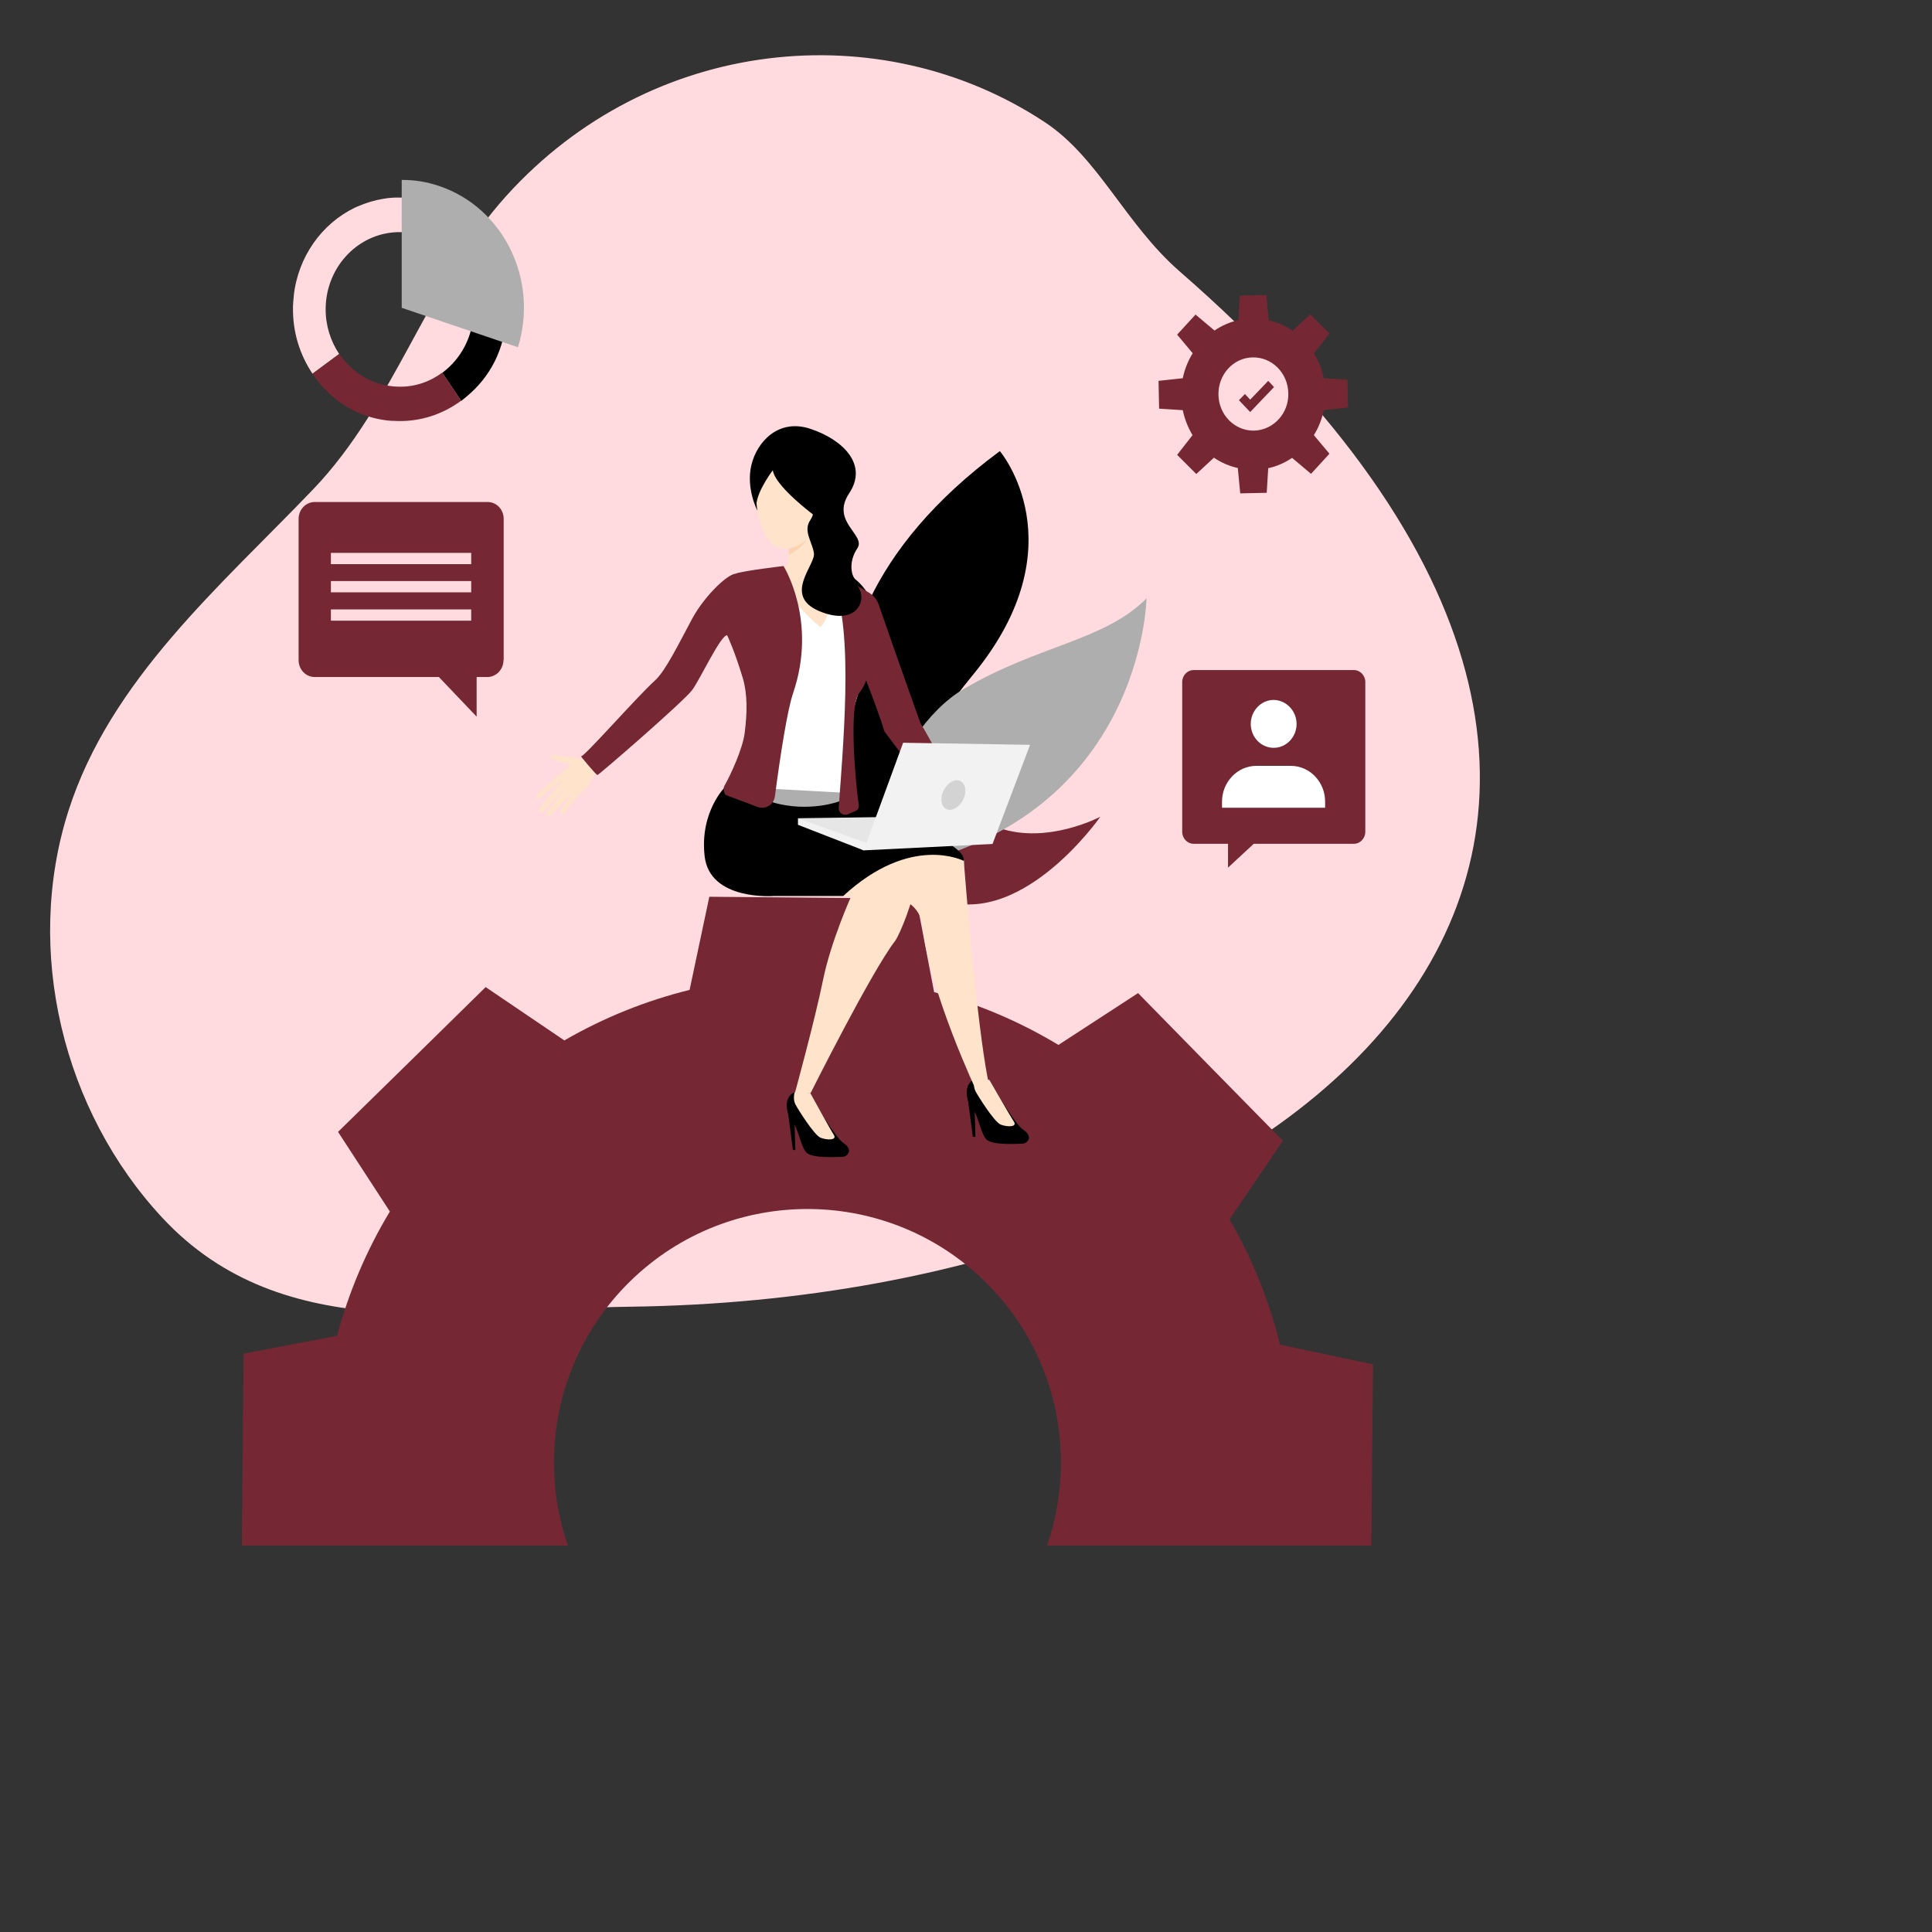 <svg id="SvgjsSvg1001" width="288" height="288" xmlns="http://www.w3.org/2000/svg" version="1.1" xmlns:xlink="http://www.w3.org/1999/xlink" xmlns:svgjs="http://svgjs.com/svgjs"><rect width="100%" height="100%" fill="#333333" stroke="none"/><defs id="SvgjsDefs1002"></defs><g id="SvgjsG1008"><svg xmlns="http://www.w3.org/2000/svg" xmlns:svgjs="http://svgjs.com/svgjs" xmlns:xlink="http://www.w3.org/1999/xlink" viewBox="0 0 360 360" width="288" height="288"><svg xmlns="http://www.w3.org/2000/svg" enable-background="new 0 0 823 823" viewBox="0 0 823 823" width="288" height="288"><path fill="#ffdbe0" d="M556.1 64.9C469 7.5 346.6 19.1 269.6 104.3c-42.1 46.6-59.2 110.7-102.9 156.3-49.2 51.4-108 101.3-130.3 171.3-23.7 74.4-2.9 159.7 50.1 216.6 64.5 69.2 159.3 48.4 248.9 47.3C702.3 691.2 975 446.3 628 144.4c-29-25.4-43.1-60.6-71.9-79.5z" class="colorcce9ff svgShape colorffb8c1"></path><path fill="#752834" d="M585.9 434.9S542 498 497.2 477.5C452.3 457 486 439 486 439s-8.3-17.3 46.1 1.9c25.7 8.9 53.8-6 53.8-6z" class="colorffbe55 svgShape color752834"></path><path d="M532.4 240.2s42.5 50-14.3 119.1c-56.8 69.2-48 105.8-48 105.8s-79.2-120.3 62.3-224.9z" class="color0e538c svgShape color000" fill="#000000"></path><path fill="#aeaeae" d="M478.5 461.9c-26.4 5.3-5-71.6 34.6-95 39.7-23.4 75.1-25.7 97.4-48.3 0 0-1.8 117-132 143.3z" class="color2a94f4 svgShape coloraeaeae"></path><path fill="#752834" d="M652.2 912.4c12.6-20.9 22-43.2 28.1-66.2l49.8-9.5.5-55.1.5-55.1-49.5-10.5c-5.7-23.1-14.7-45.6-26.9-66.7l28.4-41.9-38.6-39.3-38.5-39.3-42.4 27.6c-20.9-12.6-43.2-22-66.2-28.1l-9.5-49.8-55.1-.5-55.1-.5-10.5 49.6c-23.1 5.7-45.6 14.7-66.7 26.9l-41.9-28.4-39.3 38.6-39.3 38.5 27.6 42.4c-12.6 20.9-22 43.2-28.1 66.2l-49.8 9.5-.5 55.1-.5 55.1 49.6 10.5c5.7 23.1 14.7 45.6 26.9 66.7l-28.4 41.9 38.6 39.3 38.6 39.3 42.4-27.6c20.9 12.6 43.2 22 66.2 28.1l9.5 49.8 55.1.5 55.1.5 10.5-49.6c23.1-5.7 45.6-14.7 66.7-26.9l41.9 28.4 39.3-38.6 39.3-38.6-27.8-42.3zm-318.6-39.1c-52.2-53.2-51.4-138.7 1.8-190.9 53.2-52.2 138.7-51.4 190.9 1.8 52.2 53.2 51.4 138.7-1.8 190.9-53.2 52.2-138.7 51.4-190.9-1.8z" class="colorffbe55 svgShape color752834"></path><path d="M531 582.3s9.8 16.6 13.9 19.3c5.6 3.7 2.1 7.4-.6 7.4s-16.2 1-19.2-2.4-4.5-13.6-7.3-16.2c-2.8-2.7-5.7-13.2 1.4-15.8 6.2-2.4 11.8 7.7 11.8 7.7z" class="color0e538c svgShape color000" fill="#000000"></path><path fill="#ffe3ca" d="M526.8 575s11.2 19.4 13.1 22.3c1.9 2.9-3.6 2.9-7.1 1.5-3.4-1.4-12.1-15.3-13.4-17.8-1.5-3-.3-6.5-.3-6.5l7.7.5z" class="colorffe3ca svgShape"></path><path d="m515.4 585.5 2.6 19.8 1.4.1-.4-14.3zM435.2 589.3s9.8 16.6 13.9 19.3c5.6 3.7 2.1 7.4-.6 7.4s-16.2 1-19.2-2.4-4.5-13.6-7.3-16.2c-2.8-2.7-5.8-13.5 1.4-15.8 6.2-2.1 11.8 7.7 11.8 7.7z" class="color0e538c svgShape color000" fill="#000000"></path><path fill="#ffe3ca" d="M431.5 582.1s10.6 19.3 12.5 22.2c1.9 2.9-3.6 2.9-7.1 1.5-3.4-1.4-12.1-15.3-13.4-17.8-1.5-3-.3-6.5-.3-6.5l8.3.6z" class="colorffe3ca svgShape"></path><path d="m419.6 592.5 2.6 19.8 1.3.1-.4-14.3z" class="color0e538c svgShape color000" fill="#000000"></path><path fill="#ffe3ca" d="m391.8 438.6 88.4 40.3s9.9 3.2 11 14.2c3.4 34.2 29 88.4 29 88.4 8.2 4 7.6.5 7.6.5-5.2-16.6-11.5-85-13.7-112.5-.5-5.8-.8-9.8-.8-11.1 0-.9-1-2-2.6-3.3-12.1-9.8-62-30.2-62-30.2-37.6-1-56.9 13.7-56.9 13.7z" class="colorffe3ca svgShape"></path><path fill="#ffe3ca" d="M375.2 455.9c2.7 23.9 36.8 21.2 36.8 21.2h41.3s-10.9 24.2-15 44.5c-4.4 21.6-14.9 59.9-14.9 59.9s.7 1.3 8.2.6c0 0 32.4-64.7 44.9-80.9 2.7-3.5 10.3-22.5 11.6-33.8.4-3.8.2-6.8-1.3-7.9-1.4-1.2-4.7-3.5-9.1-6.2-12.9-8.2-35.4-20.7-48-23.5-16.8-3.8-43.3-10.8-43.3-10.8s-14 13-11.2 36.9z" class="colorffe3ca svgShape"></path><path d="M403.3 271.9s-6.2-11.7-3.2-24.3c3-12.5 14.6-25 31.6-19.2 17 5.7 30.7 18.9 20.5 34.2-10.2 15.3 9.2 22.2 4.3 29.4-4.9 7.3-3.1 14.8-1 16.5 2.1 1.7 8.8 7.7 8.1 14.8-.7 7.1-33-20.8-33-20.8s-17.4-35.1-27.3-30.6z" class="color0e538c svgShape color000" fill="#000000"></path><path fill="#eb4747" d="M455.1 422s-2.6 12.4-68.6-3.3c0 .1 22.1-7.3 68.6 3.3z" class="coloreb4747 svgShape"></path><path fill="#ffffff" d="M385.8 422.3c-1 2-2 3.9-3.1 5.9l72.4 2.1c-3.8-12.8-2.6-30.1-1.9-43.2.8-16 9.7-27.2 8.7-43.4 4.8.8 5.6.9 10.4 1.7-7.3-20.8-9.8-31.2-32.5-39.2-7.4-2.6-12.3-3.1-20.3-2.5-26.3 2.2-34.2 2.5-47.2 26.3 20.2 3.2 16.9 10.5 23 30.6 3 9.8 6.1 20.8 4.5 31.1-1.5 10.1-14 21.3-14 30.6z" class="colorfff svgShape"></path><path fill="#ffe3ca" d="M427.7 311.1c-10.8-2-8.5-8-8.5-8s.5-3.4.7-7.7c.1-1.1.1-2.2.1-3.4 0-1.8-.1-3.6-.3-5.3-.9-7.2 19.5-2.9 19.5-2.9s-1.2 14.6 1.6 19c2.9 4.4-2.3 10.3-13.1 8.3z" class="colorffe3ca svgShape"></path><path fill="#ffe3ca" d="M407.2 303s21.7 25.1 29.7 30.9c0 0 9.2-8.3 3.5-30.3.1 0-10.4-5.3-33.2-.6zM407.8 242.7s-11.3 21.7-.1 42.3c11.2 20.6 33.2-9 34.6-12.4 1.4-3.5 9-23.1-6-29-15-6-25.3-6.8-28.5-.9z" class="colorffe3ca svgShape"></path><path d="M411.5 250.4s-7.8 10.2-8.7 17.7c0 0-3.1-14.2 5.6-27.9s31-.7 33.9 4.8c3 5.5 11.7 10.3-3 33.8.2 0-26.2-18.3-27.8-28.4z" class="color0e538c svgShape color000" fill="#000000"></path><path fill="#fcd2b1" d="M429.6 287.2s-2 4.3-9.6 8.3c.1-1.1.1-2.2.1-3.4-.1-.1 5.1-.7 9.5-4.9z" class="colorfcd2b1 svgShape"></path><path fill="#ffe3ca" d="M315.6 402.7s-5.4 2.4-7.9 1.3c-2.5-1.1-6.5-1.3-7.7-1.3-1.7 0-6.8-1.9-6.8.2.1 2 8.4 3.4 10.1 4.1 1.7.6-5.1 4.4-5.7 6-.6 1.7 7.1 12.6 11.4 9.5 4.3-3.1 6.7-9.3 7.6-9.7.9-.4 3.3-2.1 3.3-2.1l-4.3-8z" class="colorffe3ca svgShape"></path><path fill="#ffe3ca" d="M298.4 412s-12.6 10.4-12.8 11.8c-.2 1.4.5 2.1 1.7 1.1 1.2-.9 12.5-9.7 12.5-9.7s-12.6 14.9-13 16c-.2.6 1 2 1.7 1.6.7-.4 14.1-14.4 14.1-14.4s-11.7 13.9-11.8 15c-.1.9 1.4 1.9 2.3.9.9-1 12.6-13.2 12.6-13.2s-7.9 10.7-7.4 11.6c.3.6 1.3 1.8 3.2-1 1.9-2.8 7.2-9 7.2-9L298.4 412z" class="colorffe3ca svgShape"></path><path d="M449 477.1h-37s-34.1 2.7-36.8-21.2c-2.7-23.9 11.2-37.2 11.2-37.2s18 4.8 33.7 8.6c7.9-1.7 17.4-2.8 28.4-2.5 0 0 66.7 22 64.7 33.6 0 .1-27.9-14.8-64.2 18.7z" class="color254368 svgShape color000" fill="#000000"></path><path fill="#e6e6e6" d="m424.9 435.7 70.6-1-35.6 18.1z" class="colore6e6e6 svgShape"></path><path fill="#aeaeae" d="M446.9 426.7s-15.9 6.1-35.3.6l-.9-7.3 40.1 2.2-3.9 4.5z" class="color2a94f4 svgShape coloraeaeae"></path><path fill="#f2f2f2" d="m459.9 452.8-35-13.6v-3.5l37.7 13.6z" class="colorf2f2f2 svgShape"></path><path fill="#752834" d="M446.6 430.1c-.2 2.6 2.4 4.5 4.9 3.5l4.1-1.8c1.2-.5 1.9-1.8 1.7-3.1-1.7-10.7-5.4-52.2 0-59.4 2-2.6 3.2-4.9 3.9-7 3.5 9.1 7.9 20.8 9.7 27.1l33.3 44.4 11.2 2.8c-13.9-33.6-25.2-51.4-25.2-51.4-2.2-5.9-8.4-23.6-14-39.4-3.5-10-6.7-19.2-8.4-24.1-.9-2.5-2.6-4.6-4.9-6-5.2-3.1-13.8-8-21.6-11.7h-.1c-.2-.1-.5-.2-.7-.4 14.8 22.4 9 85.8 6.1 126.5 0-.1 0-.1 0 0zM391.5 305.5c-4.8.7-16.5 12.2-22.8 23.7-7.1 13.2-14.4 28.2-19.9 33.1-10 9.1-38.1 41.2-39.4 40.4-.5-.3 7.7 9.6 8.7 10 .5.2 46.1-39.3 50.5-45.3 4.2-5.7 15.3-29.6 18.6-29.1.3.5 4.3 9.3 8.1 22.1.1.2.1.4.2.6 2.6 8.9 2.4 18.6 1 29.5-1.1 8.2-7.2 21.7-10.9 28.2-.4.8-.3 2.3.1 3.4.3.7.7 1.2 1.2 1.4l13.4 5 3.1 1.2c2.3.8 4.6.4 6.4-.9 1.5-1.1 2.5-2.7 2.8-4.6 3-22.9 6.7-46.3 9.7-55.1 13.2-38.7-5.1-67.7-5.1-67.7s-21.5 2.5-25.7 4.1z" class="colorffbe55 svgShape color752834"></path><path fill="#f2f2f2" d="m459.9 452.8 21-57.3 67.6 1.1-20 52.8z" class="colorf2f2f2 svgShape"></path><path fill="#d3d3d3" d="M502.5 420.8c-2.1 4.1-1.4 8.6 1.4 10 2.8 1.4 6.8-.8 8.9-4.9 2.1-4.1 1.4-8.6-1.4-10-2.9-1.4-6.8.8-8.9 4.9z" class="colord3d3d3 svgShape"></path><path d="M431.2 264.3s4.3 6.7.3 12.6c-4 5.8 1 11.5 1.9 17.7.9 6.2-16.7 22.5 2.8 30.8 19.6 8.2 25.8-5.4 20.8-12.9s-8.5-13.6-9-24.3c-.4-10.7-3.9-27.3-16.8-23.9z" class="color0e538c svgShape color000" fill="#000000"></path><path fill="#752834" d="M653.9 449.3V462l13.7-12.7h53.3c3.4 0 6.1-2.9 6.1-6.4v-79.7c0-3.5-2.7-6.4-6.1-6.4h-85.3c-3.4 0-6.1 2.9-6.1 6.4v79.7c0 3.5 2.7 6.4 6.1 6.4H653.9z" class="colorffbe55 svgShape color752834"></path><path fill="#ffffff" d="M705.6 430.1v-3.2c0-10.6-8.2-19.1-18.3-19.1H669c-10.1 0-18.3 8.6-18.3 19.1v3.2h54.9zM690.4 385.5c0 7-5.5 12.7-12.2 12.7-6.7 0-12.2-5.7-12.2-12.7 0-7 5.5-12.8 12.2-12.8 6.7.1 12.2 5.8 12.2 12.8z" class="colorfff svgShape"></path><path fill="#752834" d="M268.1 351.5c0 5-3.9 9-8.6 9h-5.7v21.1l-20.1-21.1h-66.1c-4.8 0-8.6-4-8.6-9v-75.2c0-5 3.9-9 8.6-9h92c4.8 0 8.6 4 8.6 9v75.2z" class="colorffbe55 svgShape color752834"></path><path fill="#ffdbe0" d="M176.2 294.4h74.7v6h-74.7zM176.2 309.4h74.7v6h-74.7zM176.2 324.5h74.7v6h-74.7z" class="colorcce9ff svgShape colorffb8c1"></path><path d="M248.4 211.2c12.8-10.6 20.2-25.3 21.2-42.4.1-1.1.1-2.1.1-3.2.1-6.6-.7-12.2-2.5-18.4-.1-.2-.1-.3-.2-.5 0 .2.1.3.2.5l-16.8 5.4c1.2 4 1.8 8.3 1.8 12.8-.2 13.7-6.7 25.7-16.7 33.1l10.1 15c.9-.8 1.9-1.5 2.8-2.3z" class="color0e538c svgShape color000" fill="#000000"></path><path fill="#ffdbe0" d="M180.6 188.5c-4.6-6.9-7.3-15.3-7.2-24.3.3-22.8 18.2-40.9 39.9-40.6 17.5.3 32.1 12.4 37 29l16.8-5.4c0-.2-.1-.3-.2-.5-.2-.7-.5-1.5-.7-2.2-.1-.2-.1-.4-.2-.6-8-22.5-27.2-37.3-50.1-38.6-.5 0-1.1 0-1.6-.1h-3.8c-.6 0-1.2.1-1.8.1-.4 0-.8.1-1.2.1-.3 0-.7.1-1 .1-.7.1-1.4.2-2 .3h-.1c-4.9.8-9.5 2.2-13.9 4.1-.5.2-1.1.5-1.6.7-17.5 8.5-30.2 26-32.5 47v.4c-.1.7-.1 1.4-.2 2.1 0 .4-.1.7-.1 1.1 0 .5 0 1-.1 1.4v1.2c-.2 13.1 3.7 25.2 10.4 35.2l14.2-10.5z" class="colorcce9ff svgShape colorffb8c1"></path><path fill="#752834" d="m245.6 213.4-10.1-15c-6.6 4.9-14.6 7.7-23.2 7.5-13.1-.2-24.6-7.1-31.6-17.5L166.4 199c.6 1 1.3 1.9 2 2.8 9.6 12.7 22.6 20.3 37.9 22.1h.3c.8.1 1.6.2 2.3.2H209.7c.8 0 1.6.1 2.4.1 12.2.2 23.6-3.7 33-10.5 1.1-.7 1.4-1 .5-.3z" class="colorffbe55 svgShape color752834"></path><path fill="#aeaeae" d="m213.9 163.9 61.9 21c11.1-35.8-7.6-74.2-41.8-85.8-6.8-2.3-12.9-3.3-20.1-3.3v68.1z" class="color2a94f4 svgShape coloraeaeae"></path><path fill="#752834" d="m717.8 217-.3-14.8-12.6-.8c-1-4.8-2.8-9.3-5.2-13.3l8.2-10.5-10.2-10.2-9.4 8.7c-3.8-2.6-8.1-4.5-12.7-5.5l-1.3-13.5-14.1.3-.8 13.1c-4.6 1-8.9 2.9-12.7 5.5l-10.1-8.5-9.8 10.7 8.3 9.9c-2.5 4-4.3 8.5-5.3 13.3l-12.9 1.4.3 14.8 12.6.8c1 4.8 2.8 9.3 5.2 13.3l-8.2 10.5 10.2 10.2 9.4-8.7c3.8 2.6 8.1 4.5 12.7 5.5l1.3 13.5 14.1-.3.8-13.1c4.6-1 8.9-2.9 12.7-5.5l10.1 8.5 9.8-10.7-8.3-9.9c2.5-4 4.3-8.5 5.3-13.3l12.9-1.4zm-50 12.3c-10.3.2-18.8-8.3-19-19.1-.2-10.8 7.9-19.7 18.2-19.9 10.3-.2 18.8 8.3 19 19.1.3 10.7-7.9 19.6-18.2 19.9z" class="colorffbe55 svgShape color752834"></path><path fill="#752834" d="m665.7 219.4-6-6.3 3.2-3.3 2.8 3 9.6-10 3.1 3.3z" class="colorffbe55 svgShape color752834"></path></svg></svg></g></svg>